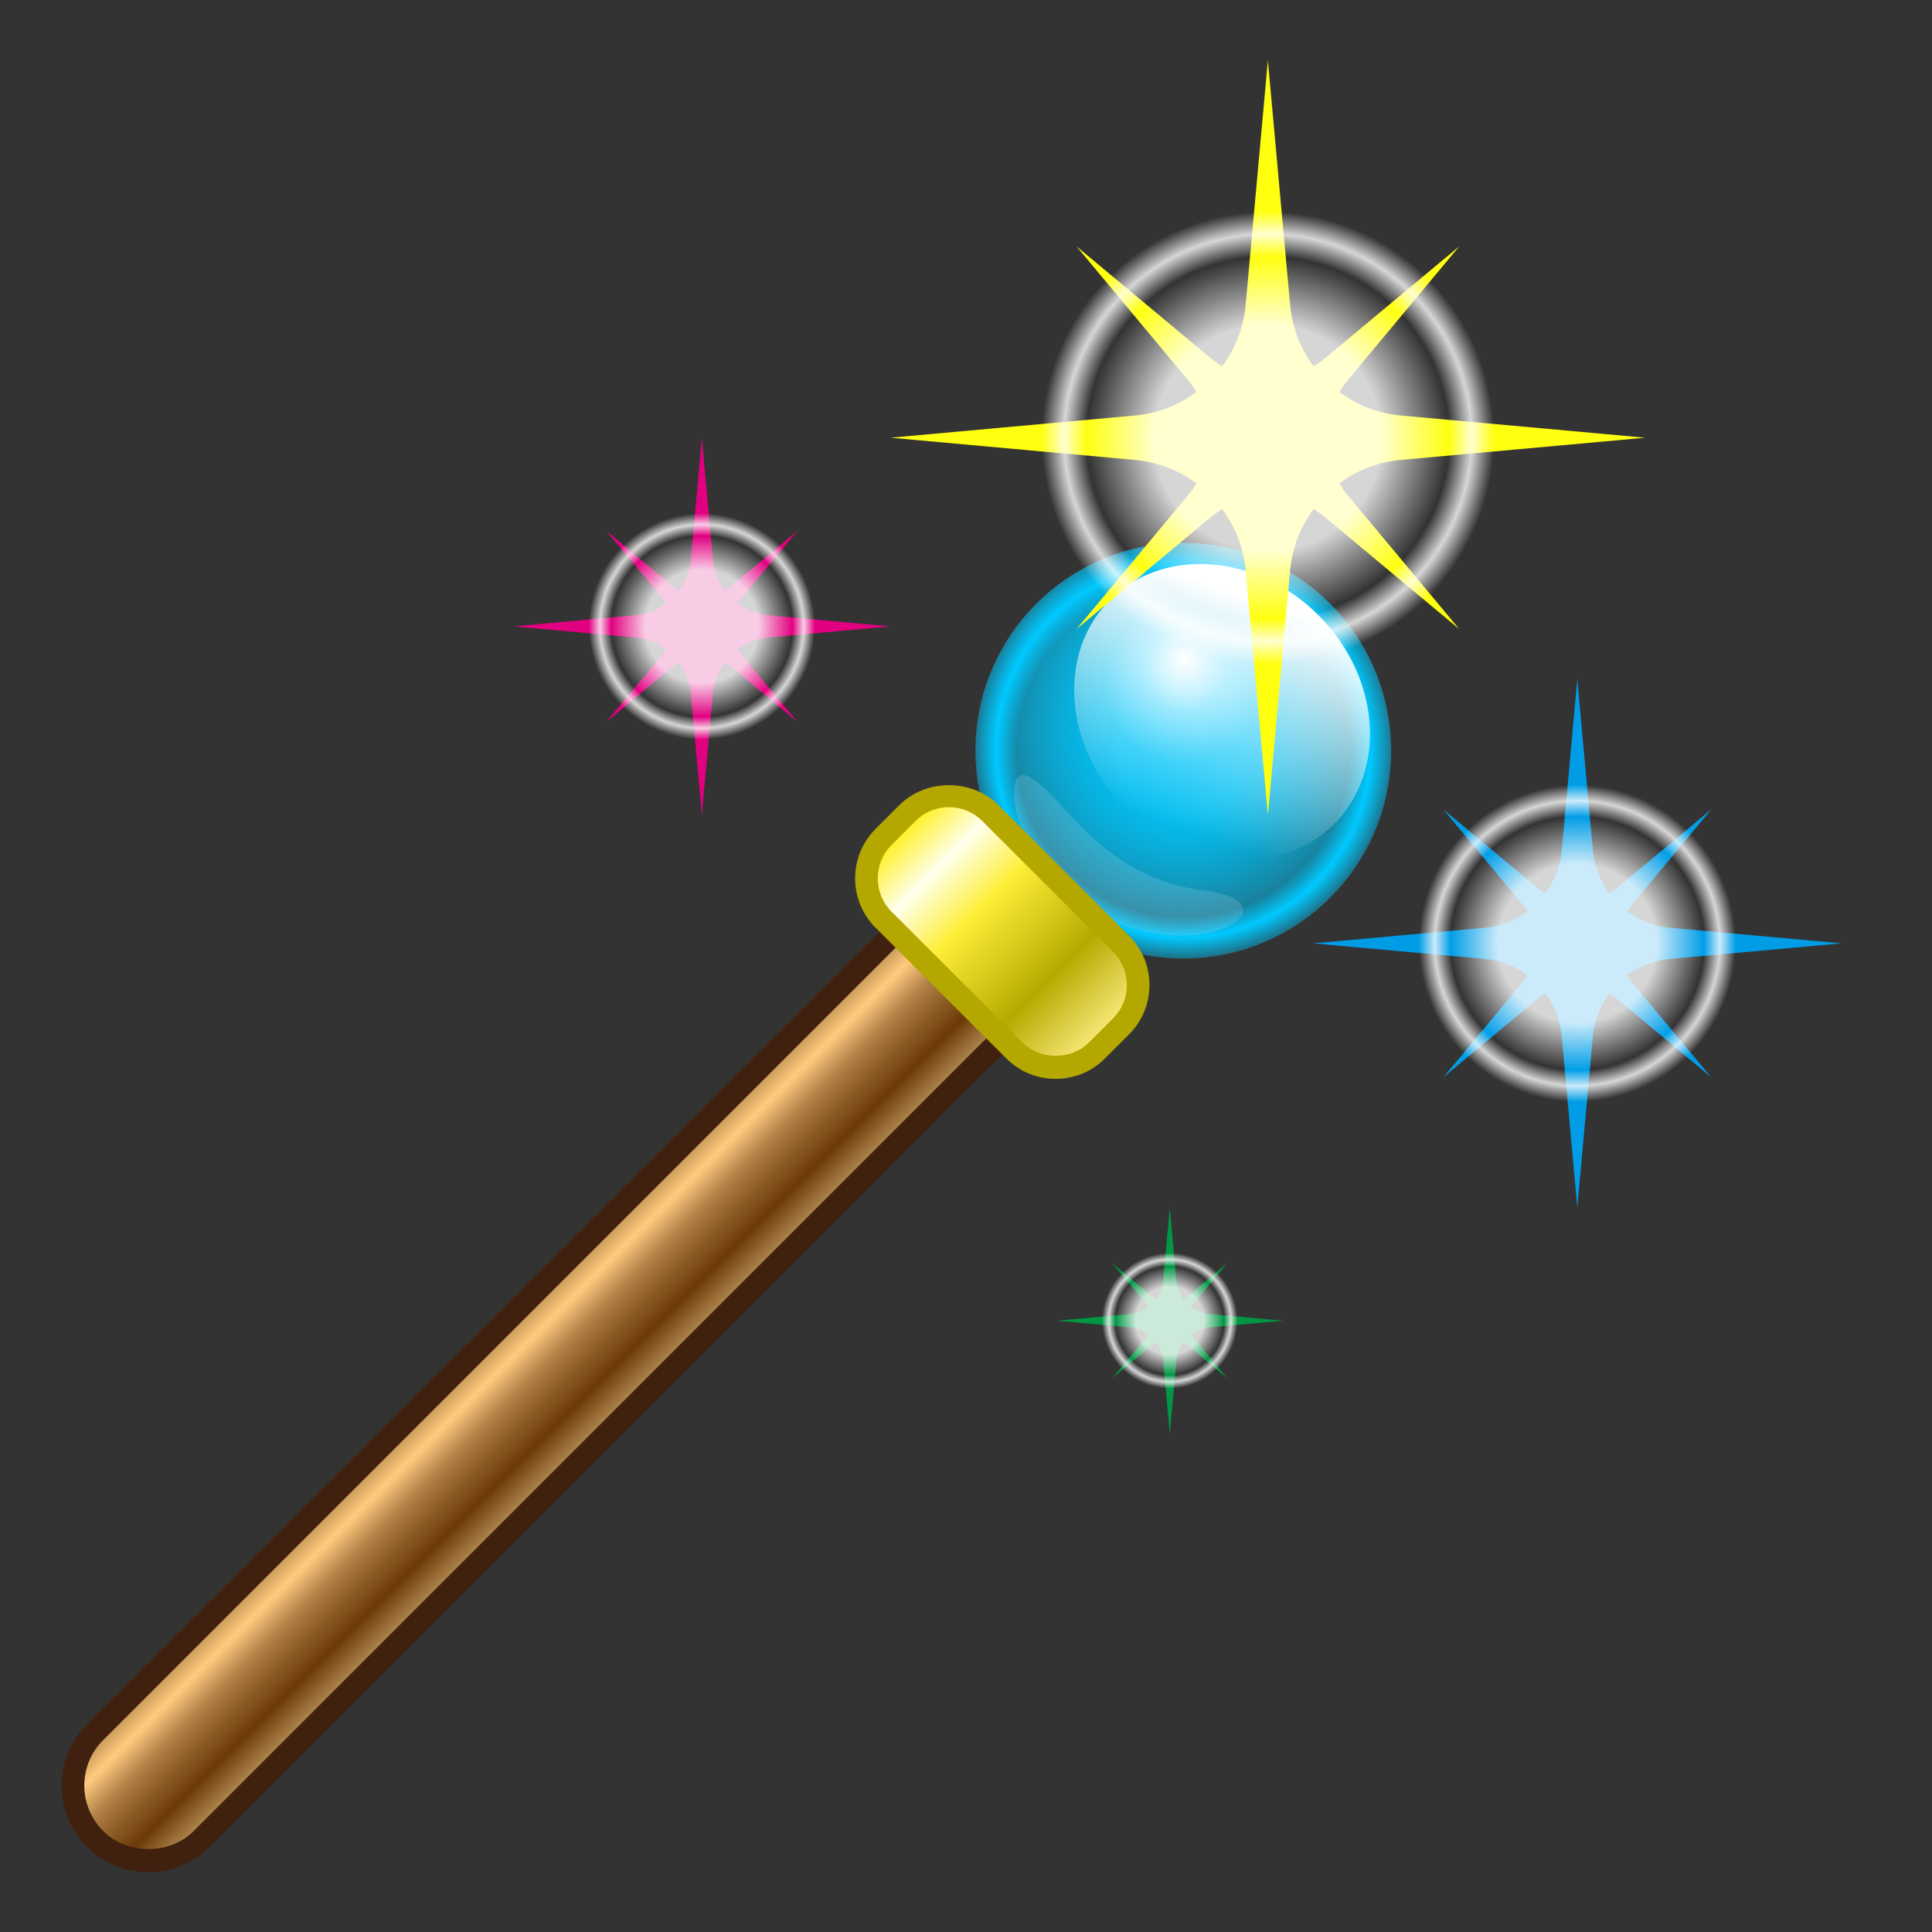 <?xml version="1.0" encoding="utf-8"?>
<!-- Generator: Adobe Illustrator 18.0.0, SVG Export Plug-In . SVG Version: 6.00 Build 0)  -->
<!DOCTYPE svg PUBLIC "-//W3C//DTD SVG 1.1//EN" "http://www.w3.org/Graphics/SVG/1.1/DTD/svg11.dtd">
<svg version="1.1" id="レイヤー_1" xmlns="http://www.w3.org/2000/svg" xmlns:xlink="http://www.w3.org/1999/xlink" x="0px"
	 y="0px" width="64px" height="64px" viewBox="0 0 64 64" style="enable-background:new 0 0 64 64;" xml:space="preserve">
<rect x="0" y="0" width="64" height="64" fill="#333333" stroke="none"/>
<g>
	<g>
		
			<radialGradient id="SVGID_1_" cx="31.584" cy="19.892" r="6.885" gradientTransform="matrix(0.707 0.707 -0.707 0.707 30.929 -11.531)" gradientUnits="userSpaceOnUse">
			<stop  offset="0.3" style="stop-color:#00C9FF;stop-opacity:0.8"/>
			<stop  offset="0.8" style="stop-color:#00C9FF;stop-opacity:0.3"/>
			<stop  offset="0.9" style="stop-color:#00C9FF"/>
			<stop  offset="1" style="stop-color:#00C9FF;stop-opacity:0.3"/>
		</radialGradient>
		<circle style="fill:url(#SVGID_1_);" cx="39.197" cy="24.868" r="6.885"/>
		
			<radialGradient id="SVGID_2_" cx="31.431" cy="19.586" r="8.875" fx="29.421" fy="17.693" gradientTransform="matrix(0.707 0.707 -0.707 0.707 30.929 -11.531)" gradientUnits="userSpaceOnUse">
			<stop  offset="0" style="stop-color:#FFFFFF"/>
			<stop  offset="0.156" style="stop-color:#4DD9FF;stop-opacity:0.958"/>
			<stop  offset="0.3" style="stop-color:#00C9FF;stop-opacity:0.8"/>
			<stop  offset="1" style="stop-color:#00C9FF;stop-opacity:0"/>
		</radialGradient>
		<circle style="fill:url(#SVGID_2_);" cx="39.197" cy="24.868" r="6.885"/>
		<path style="opacity:0.14;fill:#FFFFFF;" d="M35.509,29.75c-2.04-1.479-2.363-4.563-1.397-4.011
			c1.189,0.678,2.349,3.335,5.776,3.76
			C43.315,29.924,39.279,32.483,35.509,29.75z"/>
		
			<linearGradient id="SVGID_3_" gradientUnits="userSpaceOnUse" x1="29.901" y1="14.577" x2="33.366" y2="21.775" gradientTransform="matrix(0.707 0.707 -0.707 0.707 30.929 -11.531)">
			<stop  offset="0" style="stop-color:#FFFFFF"/>
			<stop  offset="1" style="stop-color:#FFFFFF;stop-opacity:0"/>
		</linearGradient>
		<path style="fill:url(#SVGID_3_);" d="M44.195,27.295c-1.766,1.766-4.86,1.536-6.91-0.514
			s-2.28-5.144-0.514-6.91c1.766-1.766,4.86-1.536,6.91,0.514
			C45.731,22.435,45.961,25.529,44.195,27.295z"/>
	</g>
	<g>
		
			<linearGradient id="SVGID_4_" gradientUnits="userSpaceOnUse" x1="29.084" y1="49.434" x2="34.084" y2="49.434" gradientTransform="matrix(0.707 0.707 -0.707 0.707 30.929 -11.531)">
			<stop  offset="0" style="stop-color:#B08046"/>
			<stop  offset="0.201" style="stop-color:#FFCB7F"/>
			<stop  offset="0.393" style="stop-color:#B08046"/>
			<stop  offset="0.723" style="stop-color:#6A3906"/>
			<stop  offset="1" style="stop-color:#C59D62"/>
		</linearGradient>
		<path style="fill:url(#SVGID_4_);" d="M33.467,30.599L33.467,30.599
			c0.976,0.976,0.976,2.559,0,3.536L6.685,60.916
			c-0.976,0.976-2.559,0.976-3.536,0H3.149c-0.976-0.976-0.976-2.559,0-3.535
			l26.782-26.782C30.907,29.622,32.49,29.622,33.467,30.599z"/>
		<path style="fill:#40210F;" d="M4.917,62.023c-0.768,0-1.49-0.299-2.033-0.842
			c-0.543-0.544-0.842-1.266-0.842-2.033c0-0.769,0.299-1.49,0.842-2.033
			l26.782-26.782c1.086-1.086,2.979-1.086,4.065,0
			c0.544,0.543,0.843,1.265,0.843,2.033s-0.299,1.49-0.843,2.033l-26.781,26.782
			C6.407,61.725,5.685,62.023,4.917,62.023z M31.699,30.242
			c-0.567,0-1.101,0.221-1.502,0.622L3.415,57.646
			c-0.401,0.4-0.622,0.934-0.622,1.502c0,0.567,0.221,1.101,0.622,1.503
			c0.803,0.804,2.203,0.803,3.005-0.001l26.781-26.782
			c0.402-0.4,0.623-0.934,0.623-1.501c0-0.568-0.221-1.102-0.623-1.503
			C32.8,30.462,32.267,30.242,31.699,30.242z"/>
	</g>
	<g>
		
			<linearGradient id="SVGID_5_" gradientUnits="userSpaceOnUse" x1="26.584" y1="28.371" x2="36.584" y2="28.371" gradientTransform="matrix(0.707 0.707 -0.707 0.707 30.929 -11.531)">
			<stop  offset="0" style="stop-color:#FFEE00"/>
			<stop  offset="0.201" style="stop-color:#FFFFEE"/>
			<stop  offset="0.393" style="stop-color:#FFEE38"/>
			<stop  offset="0.723" style="stop-color:#B5AA00"/>
			<stop  offset="1" style="stop-color:#FFEE83"/>
		</linearGradient>
		<path style="fill:url(#SVGID_5_);" d="M33.599,34.797l-4.331-4.331
			c-0.757-0.757-0.757-1.983,0-2.74l0.795-0.796c0.757-0.757,1.983-0.757,2.74,0
			l4.331,4.331c0.757,0.757,0.757,1.983,0,2.74l-0.796,0.796
			C35.583,35.554,34.356,35.554,33.599,34.797z"/>
		<path style="fill:#B3A700;" d="M34.97,35.739c-0.618,0-1.199-0.24-1.636-0.678
			l-4.331-4.33c-0.901-0.902-0.901-2.369,0-3.271l0.795-0.795
			c0.874-0.874,2.396-0.874,3.271,0l4.331,4.331
			c0.437,0.437,0.677,1.017,0.677,1.635c0,0.617-0.24,1.198-0.677,1.636
			L36.604,35.062C36.168,35.499,35.587,35.739,34.97,35.739z M31.434,26.738
			c-0.417,0-0.81,0.162-1.105,0.458l-0.795,0.795
			c-0.609,0.609-0.609,1.601,0,2.21l4.332,4.33
			c0.589,0.592,1.619,0.592,2.208,0.001l0.797-0.796
			c0.295-0.295,0.457-0.688,0.457-1.104c0-0.417-0.162-0.81-0.457-1.105
			l-4.332-4.331C32.243,26.9,31.851,26.738,31.434,26.738z"/>
	</g>
</g>
<g>
	<g>
		<path style="fill:#FFFF10;" d="M44.365,16.013c0.577-0.426,1.269-0.707,2.026-0.776L54.5,14.5
			l-8.109-0.737c-0.757-0.069-1.449-0.35-2.026-0.776
			c0.072-0.117,0.146-0.232,0.236-0.34l3.738-4.486l-4.486,3.738
			c-0.108,0.09-0.223,0.164-0.34,0.236c-0.426-0.578-0.707-1.269-0.776-2.026L42,2
			l-0.737,8.108c-0.069,0.757-0.35,1.449-0.776,2.026
			c-0.117-0.072-0.232-0.146-0.34-0.236L35.661,8.161l3.738,4.486
			c0.09,0.108,0.164,0.223,0.236,0.34c-0.577,0.426-1.269,0.707-2.026,0.776
			L29.5,14.5l8.109,0.737c0.757,0.069,1.449,0.35,2.026,0.776
			c-0.072,0.117-0.146,0.232-0.236,0.34l-3.738,4.486l4.486-3.738
			c0.108-0.09,0.223-0.164,0.34-0.236c0.426,0.578,0.707,1.269,0.776,2.026L42,27
			l0.737-8.109c0.069-0.757,0.35-1.449,0.776-2.026
			c0.117,0.072,0.232,0.146,0.34,0.236l4.486,3.738l-3.738-4.486
			C44.511,16.245,44.437,16.13,44.365,16.013z"/>
		<radialGradient id="SVGID_6_" cx="42" cy="14.5" r="7.5" gradientUnits="userSpaceOnUse">
			<stop  offset="0.5" style="stop-color:#FFFFFF;stop-opacity:0.8"/>
			<stop  offset="0.8" style="stop-color:#FFFFFF;stop-opacity:0"/>
			<stop  offset="0.9" style="stop-color:#FFFFFF;stop-opacity:0.8"/>
			<stop  offset="1" style="stop-color:#FFFFFF;stop-opacity:0"/>
		</radialGradient>
		<circle style="fill:url(#SVGID_6_);" cx="42" cy="14.5" r="7.5"/>
	</g>
	<g>
		<path style="fill:#009DE6;" d="M53.905,32.309c0.404-0.298,0.889-0.495,1.419-0.543L61,31.25
			l-5.676-0.516c-0.53-0.048-1.014-0.245-1.418-0.543
			c0.05-0.082,0.102-0.163,0.165-0.238l2.617-3.14l-3.14,2.617
			c-0.075,0.063-0.156,0.115-0.238,0.165c-0.298-0.404-0.495-0.889-0.543-1.419
			L52.25,22.5l-0.516,5.676c-0.048,0.53-0.245,1.014-0.543,1.419
			c-0.082-0.05-0.163-0.102-0.238-0.165l-3.14-2.617l2.617,3.14
			c0.063,0.075,0.115,0.156,0.165,0.238c-0.404,0.298-0.888,0.495-1.418,0.543
			L43.5,31.25l5.676,0.516c0.53,0.048,1.014,0.245,1.419,0.543
			c-0.05,0.082-0.102,0.163-0.165,0.238l-2.617,3.14l3.14-2.617
			c0.075-0.063,0.156-0.115,0.238-0.165c0.298,0.404,0.495,0.888,0.543,1.418
			L52.25,40l0.516-5.676c0.048-0.53,0.245-1.014,0.543-1.418
			c0.082,0.05,0.163,0.102,0.238,0.165l3.14,2.617l-2.617-3.14
			C54.008,32.472,53.956,32.391,53.905,32.309z"/>
		<radialGradient id="SVGID_7_" cx="52.25" cy="31.25" r="5.25" gradientUnits="userSpaceOnUse">
			<stop  offset="0.5" style="stop-color:#FFFFFF;stop-opacity:0.8"/>
			<stop  offset="0.8" style="stop-color:#FFFFFF;stop-opacity:0"/>
			<stop  offset="0.9" style="stop-color:#FFFFFF;stop-opacity:0.8"/>
			<stop  offset="1" style="stop-color:#FFFFFF;stop-opacity:0"/>
		</radialGradient>
		<circle style="fill:url(#SVGID_7_);" cx="52.25" cy="31.25" r="5.25"/>
	</g>
	<g>
		<path style="fill:#009644;" d="M39.459,44.204c0.173-0.128,0.381-0.212,0.608-0.233L42.5,43.75
			l-2.433-0.221c-0.227-0.021-0.435-0.105-0.608-0.233
			c0.022-0.035,0.044-0.07,0.071-0.102l1.121-1.346l-1.346,1.121
			c-0.032,0.027-0.067,0.049-0.102,0.071c-0.128-0.173-0.212-0.381-0.233-0.608
			L38.75,40l-0.221,2.432c-0.021,0.227-0.105,0.435-0.233,0.608
			c-0.035-0.022-0.07-0.044-0.102-0.071l-1.346-1.121l1.121,1.346
			c0.027,0.032,0.049,0.067,0.071,0.102c-0.173,0.128-0.381,0.212-0.608,0.233
			L35,43.75l2.433,0.221c0.227,0.021,0.435,0.105,0.608,0.233
			c-0.021,0.035-0.044,0.07-0.071,0.102l-1.121,1.346l1.346-1.121
			c0.032-0.027,0.067-0.049,0.102-0.071c0.128,0.173,0.212,0.381,0.233,0.608
			L38.75,47.5l0.221-2.433c0.021-0.227,0.105-0.435,0.233-0.608
			c0.035,0.022,0.07,0.044,0.102,0.071l1.346,1.121l-1.121-1.346
			C39.503,44.274,39.481,44.239,39.459,44.204z"/>
		<radialGradient id="SVGID_8_" cx="38.75" cy="43.75" r="2.25" gradientUnits="userSpaceOnUse">
			<stop  offset="0.5" style="stop-color:#FFFFFF;stop-opacity:0.8"/>
			<stop  offset="0.8" style="stop-color:#FFFFFF;stop-opacity:0"/>
			<stop  offset="0.9" style="stop-color:#FFFFFF;stop-opacity:0.8"/>
			<stop  offset="1" style="stop-color:#FFFFFF;stop-opacity:0"/>
		</radialGradient>
		<circle style="fill:url(#SVGID_8_);" cx="38.75" cy="43.75" r="2.25"/>
	</g>
	<g>
		<path style="fill:#E1007F;" d="M24.433,21.507c0.289-0.213,0.635-0.354,1.013-0.388L29.5,20.75
			l-4.054-0.369c-0.379-0.034-0.724-0.175-1.013-0.388
			c0.036-0.058,0.073-0.116,0.118-0.17l1.869-2.243l-2.243,1.869
			c-0.054,0.045-0.112,0.082-0.17,0.118c-0.213-0.289-0.354-0.635-0.388-1.013
			L23.25,14.5l-0.369,4.054c-0.034,0.379-0.175,0.724-0.388,1.013
			c-0.058-0.036-0.116-0.073-0.17-0.118l-2.243-1.869l1.869,2.243
			c0.045,0.054,0.082,0.112,0.118,0.17c-0.289,0.213-0.635,0.354-1.013,0.388
			L17,20.75l4.054,0.369c0.379,0.034,0.724,0.175,1.013,0.388
			c-0.036,0.058-0.073,0.116-0.118,0.17l-1.869,2.243l2.243-1.869
			c0.054-0.045,0.112-0.082,0.17-0.118c0.213,0.289,0.354,0.635,0.388,1.013
			L23.25,27l0.369-4.054c0.034-0.379,0.175-0.724,0.388-1.013
			c0.058,0.036,0.116,0.073,0.17,0.118l2.243,1.869l-1.869-2.243
			C24.506,21.623,24.468,21.565,24.433,21.507z"/>
		<radialGradient id="SVGID_9_" cx="23.25" cy="20.75" r="3.75" gradientUnits="userSpaceOnUse">
			<stop  offset="0.5" style="stop-color:#FFFFFF;stop-opacity:0.8"/>
			<stop  offset="0.8" style="stop-color:#FFFFFF;stop-opacity:0"/>
			<stop  offset="0.9" style="stop-color:#FFFFFF;stop-opacity:0.8"/>
			<stop  offset="1" style="stop-color:#FFFFFF;stop-opacity:0"/>
		</radialGradient>
		<circle style="fill:url(#SVGID_9_);" cx="23.25" cy="20.75" r="3.75"/>
	</g>
</g>
<g>
</g>
<g>
</g>
<g>
</g>
<g>
</g>
<g>
</g>
<g>
</g>
</svg>
